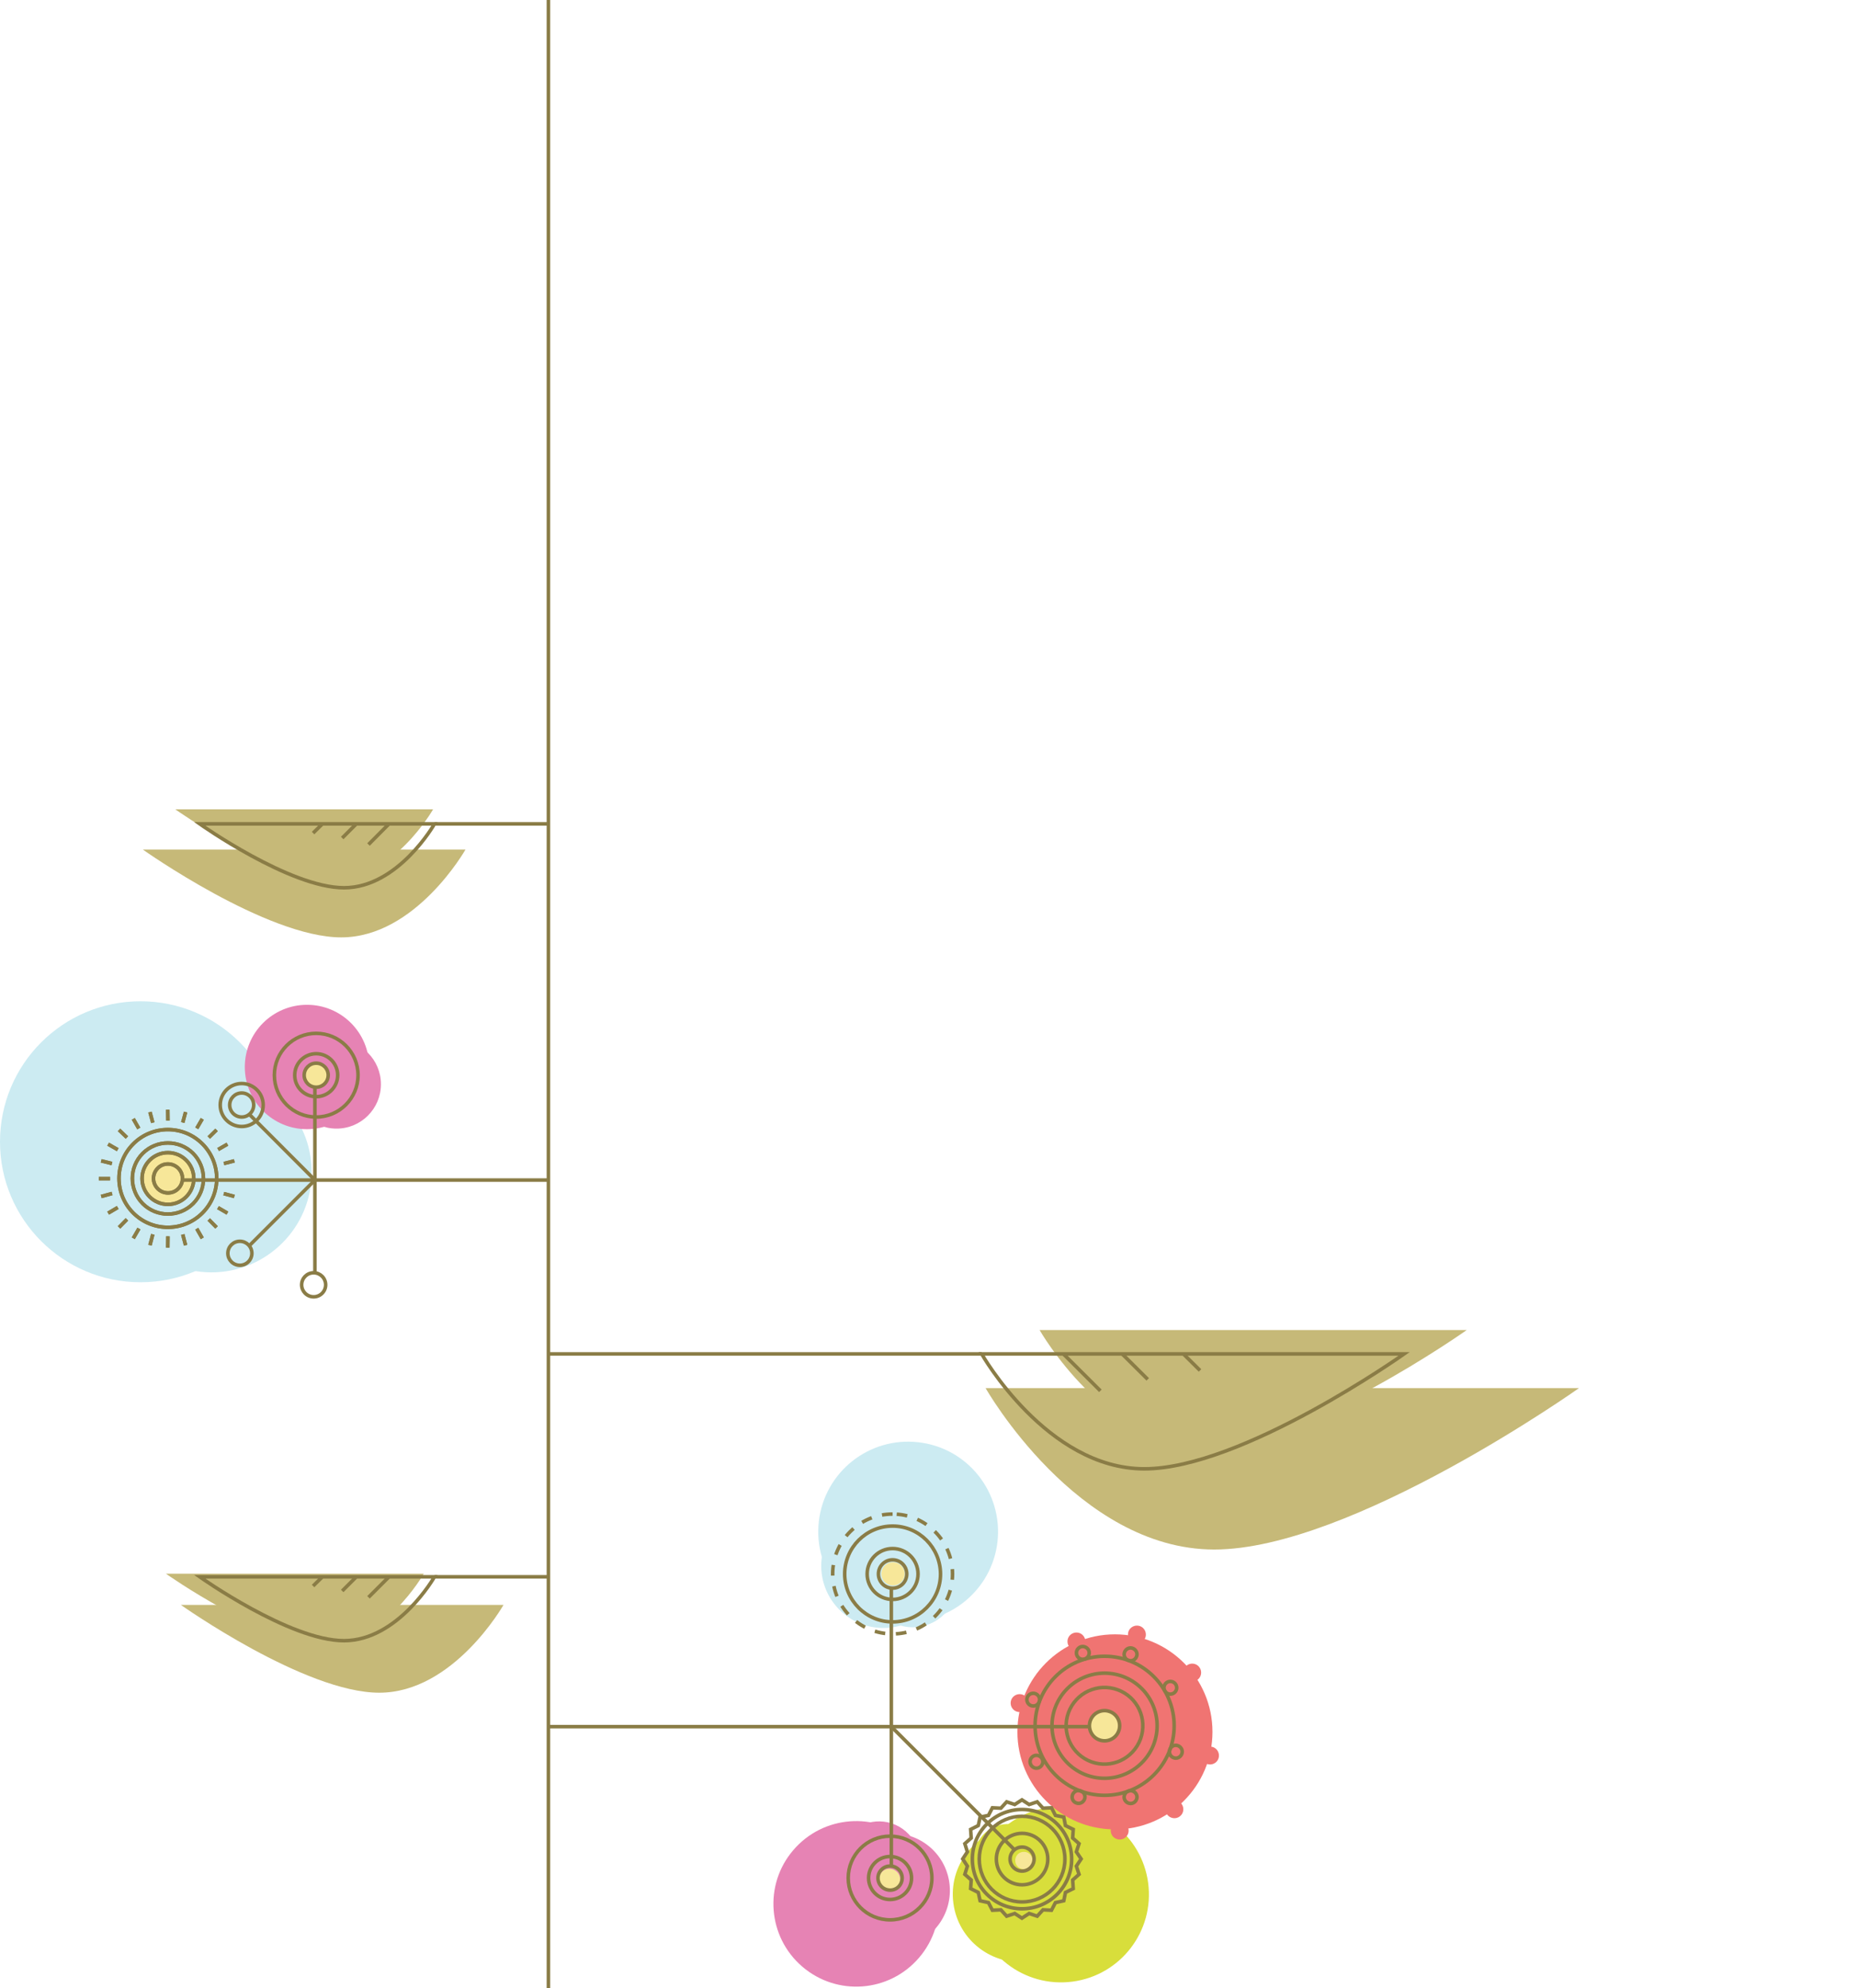 <?xml version="1.0" encoding="utf-8"?>
<!-- Generator: Adobe Illustrator 18.0.0, SVG Export Plug-In . SVG Version: 6.00 Build 0)  -->
<!DOCTYPE svg PUBLIC "-//W3C//DTD SVG 1.1//EN" "http://www.w3.org/Graphics/SVG/1.1/DTD/svg11.dtd">
<svg version="1.1" id="Layer_1" xmlns="http://www.w3.org/2000/svg" xmlns:xlink="http://www.w3.org/1999/xlink" x="0px" y="0px"
	 viewBox="0 0 1314.5 1406.5" enable-background="new 0 0 1314.5 1406.5" xml:space="preserve">
<g>
	<g>
		<path fill="#C6B978" d="M306.4,572.6H124c0,0,70,49.6,112.1,49.6C278.2,622.3,306.4,572.6,306.4,572.6z"/>
	</g>
</g>
<g>
	<g>
		<path fill="#C6B978" d="M329.3,601.1H101.1c0,0,87.6,62.1,140.3,62.1C294.1,663.2,329.3,601.1,329.3,601.1z"/>
	</g>
</g>
<g>
	<g>
		<path fill="#C6B978" d="M299.8,1113.4H117.4c0,0,70,49.6,112.1,49.6C271.7,1163,299.8,1113.4,299.8,1113.4z"/>
	</g>
</g>
<g>
	<g>
		<path fill="#C6B978" d="M356.2,1135.5H128c0,0,87.6,62.1,140.3,62.1C321,1197.6,356.2,1135.5,356.2,1135.5z"/>
	</g>
</g>
<g>
	<g>
		<path fill="#C6B978" d="M697.3,982.1h419.8c0,0-161.1,114.2-258.1,114.2C762,1096.2,697.3,982.1,697.3,982.1z"/>
	</g>
</g>
<g>
	<g>
		<path fill="#C6B978" d="M735.5,941h302.2c0,0-116,82.2-185.8,82.2C782.1,1023.2,735.5,941,735.5,941z"/>
	</g>
</g>
<circle fill="#CCEBF2" cx="99.4" cy="807.8" r="99.4"/>
<circle fill="#CCEBF2" cx="149.6" cy="829.3" r="70.9"/>
<circle fill="#CCEBF2" cx="105.4" cy="824" r="51.8"/>
<circle fill="#F7E799" cx="118.8" cy="833.8" r="18.5"/>
<g>
	<path fill="#D8DE3B" d="M689,1348.5c-4.5-34,19.4-65.3,53.5-69.8c34-4.5,65.3,19.4,69.8,53.5c4.5,34-19.4,65.3-53.5,69.8
		C724.7,1406.5,693.5,1382.5,689,1348.5z"/>
	<path fill="#D8DE3B" d="M674.5,1346.5c-3.5-26.3,15-50.4,41.3-53.9c26.3-3.5,50.4,15,53.9,41.3c3.5,26.3-15,50.4-41.3,53.9
		C702.1,1391.3,677.9,1372.8,674.5,1346.5z"/>
	<path fill="#D8DE3B" d="M697.5,1323.6c-2.4-18.2,10.4-34.9,28.6-37.3s34.9,10.4,37.3,28.6c2.4,18.2-10.4,34.9-28.6,37.3
		C716.6,1354.6,699.9,1341.8,697.5,1323.6z"/>
	<path fill="#D8DE3B" d="M689.5,1317.3c-1.7-13,7.4-24.9,20.4-26.6c13-1.7,24.9,7.4,26.6,20.4c1.7,13-7.4,24.9-20.4,26.6
		C703.1,1339.3,691.2,1330.2,689.5,1317.3z"/>
	<path fill="#D8DE3B" d="M710.7,1316.4c-1.3-9.5,5.4-18.2,14.9-19.4c9.5-1.3,18.2,5.4,19.4,14.9c1.3,9.5-5.4,18.2-14.9,19.4
		C720.6,1332.5,711.9,1325.8,710.7,1316.4z"/>
	<path fill="#F7E799" d="M718.3,1317.1c-0.4-3.4,1.9-6.5,5.3-6.9c3.4-0.4,6.5,1.9,6.9,5.3c0.4,3.4-1.9,6.5-5.3,6.9
		C721.8,1322.9,718.7,1320.5,718.3,1317.1z"/>
</g>
<g>
	<path fill="#E683B4" d="M561.3,1308.9c21.1-24.6,58-27.4,82.6-6.4c24.6,21.1,27.4,58,6.3,82.6c-21.1,24.6-58,27.4-82.6,6.3
		C543.1,1370.4,540.2,1333.4,561.3,1308.9z"/>
	<path fill="#E683B4" d="M600.8,1311.2c14.6-17,40.1-18.9,57.1-4.4c17,14.6,18.9,40.1,4.4,57.1c-14.6,17-40.1,18.9-57.1,4.4
		C588.2,1353.7,586.3,1328.2,600.8,1311.2z"/>
	<path fill="#E683B4" d="M600,1298.7c10.4-12.1,28.6-13.5,40.7-3.1c12.1,10.4,13.5,28.6,3.1,40.7c-10.4,12.1-28.6,13.5-40.7,3.1
		C591.1,1329.1,589.7,1310.8,600,1298.7z"/>
	<path fill="#E683B4" d="M618.1,1317.3c7.6-8.8,20.9-9.9,29.7-2.3c8.8,7.6,9.9,20.9,2.3,29.7c-7.6,8.8-20.9,9.9-29.7,2.3
		C611.5,1339.4,610.5,1326.1,618.1,1317.3z"/>
	<path fill="#F7E799" d="M623.6,1324.8c2.7-3.2,7.5-3.5,10.6-0.8c3.2,2.7,3.5,7.5,0.8,10.6c-2.7,3.2-7.5,3.5-10.6,0.8
		C621.3,1332.7,620.9,1328,623.6,1324.8z"/>
</g>
<g>
	<circle fill="#F07472" cx="788.8" cy="1225.3" r="69"/>
	<path fill="#F07472" d="M838.4,1187.2c-2.1-2.8-1.6-6.8,1.2-8.9c2.8-2.1,6.8-1.6,8.9,1.2c2.1,2.8,1.6,6.8-1.2,8.9
		C844.6,1190.5,840.6,1190,838.4,1187.2z"/>
	<path fill="#F07472" d="M825.8,1283.9c-2.1-2.8-1.6-6.8,1.2-8.9c2.8-2.1,6.8-1.6,8.9,1.2c2.1,2.8,1.6,6.8-1.2,8.9
		C832,1287.2,828,1286.7,825.8,1283.9z"/>
	<path fill="#F07472" d="M716.3,1208.8c-2.1-2.8-1.6-6.8,1.2-8.9c2.8-2.1,6.8-1.6,8.9,1.2c2.1,2.8,1.6,6.8-1.2,8.9
		C722.4,1212.1,718.4,1211.6,716.3,1208.8z"/>
	<path fill="#F07472" d="M799.3,1160.3c-2.1-2.8-1.6-6.8,1.2-8.9c2.8-2.1,6.8-1.6,8.9,1.2c2.1,2.8,1.6,6.8-1.2,8.9
		C805.5,1163.7,801.5,1163.1,799.3,1160.3z"/>
	<path fill="#F07472" d="M787.1,1299c-2.1-2.8-1.6-6.8,1.2-8.9c2.8-2.1,6.8-1.6,8.9,1.2c2.1,2.8,1.6,6.8-1.2,8.9
		C793.3,1302.3,789.3,1301.8,787.1,1299z"/>
	<path fill="#F07472" d="M851,1245.9c-2.1-2.8-1.6-6.8,1.2-8.9s6.8-1.6,8.9,1.2c2.1,2.8,1.6,6.8-1.2,8.9
		C857.1,1249.2,853.1,1248.6,851,1245.9z"/>
	<path fill="#F07472" d="M756.5,1165.2c-2.1-2.8-1.6-6.8,1.2-8.9c2.8-2.1,6.8-1.6,8.9,1.2c2.1,2.8,1.6,6.8-1.2,8.9
		C762.7,1168.5,758.7,1168,756.5,1165.2z"/>
</g>
<path fill="#F07472" d="M786.6,1269.1c-29-2.6-50.4-28.1-47.8-57.1c2.6-29,28.1-50.4,57.1-47.8c29,2.6,50.4,28.1,47.8,57.1
	C841.2,1250.3,815.6,1271.7,786.6,1269.1z"/>
<circle fill="#F07472" cx="777.3" cy="1242" r="37.6"/>
<circle fill="#F07472" cx="782.4" cy="1219" r="27.4"/>
<circle fill="#F7E799" cx="781.4" cy="1221" r="9.8"/>
<g>
	<path fill="#CCEBF2" d="M705.7,1090.8c-4,34.9-35.5,60-70.4,56c-34.9-4-60-35.5-56-70.4c4-34.9,35.5-60,70.4-56
		C684.6,1024.3,709.6,1055.9,705.7,1090.8z"/>
	<circle fill="#CCEBF2" cx="625" cy="1107.8" r="44"/>
	<circle fill="#CCEBF2" cx="645.8" cy="1119.9" r="31.4"/>
	<path fill="#CCEBF2" d="M649.4,1117.8c-1.4,12.6-12.8,21.6-25.3,20.1s-21.6-12.8-20.1-25.3c1.4-12.6,12.8-21.6,25.3-20.1
		C641.9,1093.9,650.9,1105.2,649.4,1117.8z"/>
	<circle fill="#F7E799" cx="631.8" cy="1113.5" r="8.2"/>
</g>
<g>
	<circle fill="#E683B4" cx="217.2" cy="754.9" r="44"/>
	<circle fill="#E683B4" cx="238.1" cy="767.1" r="31.4"/>
	<circle fill="#E683B4" cx="219" cy="762.3" r="22.9"/>
	<circle fill="#F7E799" cx="224" cy="760.6" r="8.2"/>
</g>
<g>
	<g>
		<path fill="none" stroke="#8A7C46" stroke-width="2.509" d="M307.4,582.9H141.3c0,0,63.7,45.2,102.1,45.2
			C281.7,628.1,307.4,582.9,307.4,582.9z"/>
		<line fill="none" stroke="#8A7C46" stroke-width="2.509" x1="307.4" y1="582.9" x2="388" y2="582.9"/>
	</g>
	<line fill="none" stroke="#8A7C46" stroke-width="2.509" x1="275.2" y1="582.9" x2="260.7" y2="597.5"/>
	<line fill="none" stroke="#8A7C46" stroke-width="2.509" x1="252.1" y1="582.9" x2="242.1" y2="592.9"/>
	<line fill="none" stroke="#8A7C46" stroke-width="2.509" x1="228.1" y1="582.9" x2="221.5" y2="589.4"/>
</g>
<g>
	<g>
		<path fill="none" stroke="#8A7C46" stroke-width="2.509" d="M307.4,1115.6H141.3c0,0,63.7,45.2,102.1,45.2
			C281.7,1160.7,307.4,1115.6,307.4,1115.6z"/>
		<line fill="none" stroke="#8A7C46" stroke-width="2.509" x1="307.4" y1="1115.6" x2="388" y2="1115.6"/>
	</g>
	<line fill="none" stroke="#8A7C46" stroke-width="2.509" x1="275.2" y1="1115.6" x2="260.7" y2="1130.1"/>
	<line fill="none" stroke="#8A7C46" stroke-width="2.509" x1="252.1" y1="1115.6" x2="242.1" y2="1125.6"/>
	<line fill="none" stroke="#8A7C46" stroke-width="2.509" x1="228.1" y1="1115.6" x2="221.5" y2="1122.1"/>
</g>
<g>
	<line fill="none" stroke="#8A7C46" stroke-width="2.509" x1="630.6" y1="1221.6" x2="717.7" y2="1308.7"/>
</g>
<line fill="none" stroke="#8A7C46" stroke-width="2.509" x1="388" y1="1221.6" x2="770.7" y2="1221.6"/>
<g>
	<path fill="none" stroke="#8A7C46" stroke-width="2.509" d="M623.7,1322.7c3.3-3.3,8.7-3.3,12.1,0c3.3,3.3,3.3,8.7,0,12.1
		c-3.3,3.3-8.7,3.3-12.1,0C620.3,1331.4,620.3,1326,623.7,1322.7z"/>
	<line fill="none" stroke="#8A7C46" stroke-width="2.509" x1="630.6" y1="1221.6" x2="630.6" y2="1320.2"/>
</g>
<g>
	<line fill="none" stroke="#8A7C46" stroke-width="2.509" x1="630.6" y1="1221.6" x2="630.6" y2="1123.6"/>
</g>
<g>
	<path fill="none" stroke="#8A7C46" stroke-width="2.509" d="M630.6,1221.6"/>
</g>
<circle fill="none" stroke="#8A7C46" stroke-width="2.509" cx="629.7" cy="1328.7" r="15.2"/>
<circle fill="none" stroke="#8A7C46" stroke-width="2.509" cx="223.7" cy="760.7" r="29.6"/>
<g>
	<g>
		<path fill="none" stroke="#8A7C46" stroke-width="2.509" d="M179.5,781.8c0,4.7-3.8,8.5-8.5,8.5c-4.7,0-8.5-3.8-8.5-8.5
			c0-4.7,3.8-8.5,8.5-8.5C175.7,773.3,179.5,777.1,179.5,781.8z"/>
		<line fill="none" stroke="#8A7C46" stroke-width="2.509" x1="222.8" y1="834.9" x2="176.4" y2="788.4"/>
	</g>
	<line fill="none" stroke="#8A7C46" stroke-width="2.509" x1="388" y1="834.9" x2="128.9" y2="834.9"/>
	<g>
		<circle fill="none" stroke="#8A7C46" stroke-width="2.509" cx="223.7" cy="760.7" r="8.5"/>
		<line fill="none" stroke="#8A7C46" stroke-width="2.509" x1="222.8" y1="834.9" x2="222.8" y2="769.2"/>
	</g>
	<g>
		<circle fill="none" stroke="#8A7C46" stroke-width="2.509" cx="221.9" cy="909" r="8.5"/>
		<line fill="none" stroke="#8A7C46" stroke-width="2.509" x1="222.8" y1="834.9" x2="222.8" y2="900.6"/>
	</g>
	<g>
		<circle fill="none" stroke="#8A7C46" stroke-width="2.509" cx="169.7" cy="886.7" r="8.5"/>
		<line fill="none" stroke="#8A7C46" stroke-width="2.509" x1="222.8" y1="834.9" x2="176.4" y2="881.3"/>
	</g>
</g>
<circle fill="none" stroke="#8A7C46" stroke-width="2.509" cx="223.7" cy="760.7" r="15.2"/>
<g>
	<path fill="none" stroke="#8A7C46" stroke-width="2.509" d="M101,816c-9.8,9.8-9.8,25.7,0,35.6c9.8,9.8,25.7,9.8,35.6,0
		c9.8-9.8,9.8-25.7,0-35.6C126.8,806.2,110.8,806.2,101,816z"/>
	<g>
		<g>
			<path fill="none" stroke="#8A7C46" stroke-width="2.509" d="M126.1,826.5c4,4,4,10.5,0,14.5c-4,4-10.5,4-14.5,0
				c-4-4-4-10.5,0-14.5C115.5,822.5,122,822.5,126.1,826.5z"/>
		</g>
		<path fill="none" stroke="#8A7C46" stroke-width="2.509" d="M94.3,809.3c-13.5,13.5-13.5,35.4,0,48.9c13.5,13.5,35.4,13.5,48.9,0
			c13.5-13.5,13.5-35.4,0-48.9C129.7,795.8,107.8,795.8,94.3,809.3z"/>
		<circle fill="none" stroke="#8A7C46" stroke-width="2.509" cx="118.8" cy="833.8" r="18.3"/>
	</g>
	<line fill="none" stroke="#8A7C46" stroke-width="2.509" x1="84.2" y1="799.4" x2="89.8" y2="804.8"/>
	<line fill="none" stroke="#8A7C46" stroke-width="2.509" x1="94.3" y1="791.6" x2="98.2" y2="798.4"/>
	<line fill="none" stroke="#8A7C46" stroke-width="2.509" x1="106.1" y1="786.8" x2="108.1" y2="794.3"/>
	<line fill="none" stroke="#8A7C46" stroke-width="2.509" x1="118.7" y1="785.1" x2="118.8" y2="792.8"/>
	<line fill="none" stroke="#8A7C46" stroke-width="2.509" x1="131.3" y1="786.8" x2="129.3" y2="794.2"/>
	<line fill="none" stroke="#8A7C46" stroke-width="2.509" x1="143.1" y1="791.6" x2="139.2" y2="798.3"/>
	<line fill="none" stroke="#8A7C46" stroke-width="2.509" x1="153.2" y1="799.4" x2="147.7" y2="804.8"/>
	<line fill="none" stroke="#8A7C46" stroke-width="2.509" x1="160.9" y1="809.5" x2="154.3" y2="813.3"/>
	<line fill="none" stroke="#8A7C46" stroke-width="2.509" x1="158.4" y1="823.2" x2="165.8" y2="821.3"/>
	<line fill="none" stroke="#8A7C46" stroke-width="2.509" x1="158.3" y1="844.5" x2="165.8" y2="846.5"/>
	<line fill="none" stroke="#8A7C46" stroke-width="2.509" x1="154.2" y1="854.4" x2="160.9" y2="858.3"/>
	<line fill="none" stroke="#8A7C46" stroke-width="2.509" x1="139.2" y1="869.3" x2="143.1" y2="876.1"/>
	<line fill="none" stroke="#8A7C46" stroke-width="2.509" x1="129.3" y1="873.4" x2="131.3" y2="881"/>
	<line fill="none" stroke="#8A7C46" stroke-width="2.509" x1="118.8" y1="874.7" x2="118.7" y2="882.7"/>
	<line fill="none" stroke="#8A7C46" stroke-width="2.509" x1="108.1" y1="873.3" x2="106.1" y2="881"/>
	<line fill="none" stroke="#8A7C46" stroke-width="2.509" x1="98.3" y1="869.2" x2="94.3" y2="876.1"/>
	<line fill="none" stroke="#8A7C46" stroke-width="2.509" x1="89.8" y1="862.7" x2="84.2" y2="868.4"/>
	<line fill="none" stroke="#8A7C46" stroke-width="2.509" x1="83.3" y1="854.3" x2="76.5" y2="858.3"/>
	<line fill="none" stroke="#8A7C46" stroke-width="2.509" x1="71.6" y1="846.5" x2="79.3" y2="844.4"/>
	<line fill="none" stroke="#8A7C46" stroke-width="2.509" x1="69.9" y1="833.9" x2="77.9" y2="833.9"/>
	<line fill="none" stroke="#8A7C46" stroke-width="2.509" x1="71.6" y1="821.3" x2="79.2" y2="823.2"/>
	<line fill="none" stroke="#8A7C46" stroke-width="2.509" x1="76.5" y1="809.5" x2="83.3" y2="813.4"/>
	<line fill="none" stroke="#8A7C46" stroke-width="2.509" x1="153.2" y1="868.4" x2="147.7" y2="862.8"/>
</g>
<g>
	<path fill="none" stroke="#8A7C46" stroke-width="2.509" d="M101,816c-9.8,9.8-9.8,25.7,0,35.6c9.8,9.8,25.7,9.8,35.6,0
		c9.8-9.8,9.8-25.7,0-35.6C126.8,806.2,110.8,806.2,101,816z"/>
	<g>
		<g>
			<path fill="none" stroke="#8A7C46" stroke-width="2.509" d="M126.1,826.5c4,4,4,10.5,0,14.5c-4,4-10.5,4-14.5,0
				c-4-4-4-10.5,0-14.5C115.5,822.5,122,822.5,126.1,826.5z"/>
		</g>
		<path fill="none" stroke="#8A7C46" stroke-width="2.509" d="M94.3,809.3c-13.5,13.5-13.5,35.4,0,48.9c13.5,13.5,35.4,13.5,48.9,0
			c13.5-13.5,13.5-35.4,0-48.9C129.7,795.8,107.8,795.8,94.3,809.3z"/>
		<circle fill="none" stroke="#8A7C46" stroke-width="2.509" cx="118.8" cy="833.8" r="18.3"/>
	</g>
	<line fill="none" stroke="#8A7C46" stroke-width="2.509" x1="84.2" y1="799.4" x2="89.8" y2="804.8"/>
	<line fill="none" stroke="#8A7C46" stroke-width="2.509" x1="94.3" y1="791.6" x2="98.2" y2="798.4"/>
	<line fill="none" stroke="#8A7C46" stroke-width="2.509" x1="106.1" y1="786.8" x2="108.1" y2="794.3"/>
	<line fill="none" stroke="#8A7C46" stroke-width="2.509" x1="118.7" y1="785.1" x2="118.8" y2="792.8"/>
	<line fill="none" stroke="#8A7C46" stroke-width="2.509" x1="131.3" y1="786.8" x2="129.3" y2="794.2"/>
	<line fill="none" stroke="#8A7C46" stroke-width="2.509" x1="143.1" y1="791.6" x2="139.2" y2="798.3"/>
	<line fill="none" stroke="#8A7C46" stroke-width="2.509" x1="153.2" y1="799.4" x2="147.7" y2="804.8"/>
	<line fill="none" stroke="#8A7C46" stroke-width="2.509" x1="160.9" y1="809.5" x2="154.3" y2="813.3"/>
	<line fill="none" stroke="#8A7C46" stroke-width="2.509" x1="158.4" y1="823.2" x2="165.8" y2="821.3"/>
	<line fill="none" stroke="#8A7C46" stroke-width="2.509" x1="158.3" y1="844.5" x2="165.8" y2="846.5"/>
	<line fill="none" stroke="#8A7C46" stroke-width="2.509" x1="154.2" y1="854.4" x2="160.9" y2="858.3"/>
	<line fill="none" stroke="#8A7C46" stroke-width="2.509" x1="139.2" y1="869.3" x2="143.1" y2="876.1"/>
	<line fill="none" stroke="#8A7C46" stroke-width="2.509" x1="129.3" y1="873.4" x2="131.3" y2="881"/>
	<line fill="none" stroke="#8A7C46" stroke-width="2.509" x1="118.8" y1="874.7" x2="118.7" y2="882.7"/>
	<line fill="none" stroke="#8A7C46" stroke-width="2.509" x1="108.1" y1="873.3" x2="106.1" y2="881"/>
	<line fill="none" stroke="#8A7C46" stroke-width="2.509" x1="98.3" y1="869.2" x2="94.3" y2="876.1"/>
	<line fill="none" stroke="#8A7C46" stroke-width="2.509" x1="89.8" y1="862.7" x2="84.2" y2="868.4"/>
	<line fill="none" stroke="#8A7C46" stroke-width="2.509" x1="83.3" y1="854.3" x2="76.5" y2="858.3"/>
	<line fill="none" stroke="#8A7C46" stroke-width="2.509" x1="71.6" y1="846.5" x2="79.3" y2="844.4"/>
	<line fill="none" stroke="#8A7C46" stroke-width="2.509" x1="69.9" y1="833.9" x2="77.9" y2="833.9"/>
	<line fill="none" stroke="#8A7C46" stroke-width="2.509" x1="71.6" y1="821.3" x2="79.2" y2="823.2"/>
	<line fill="none" stroke="#8A7C46" stroke-width="2.509" x1="76.5" y1="809.5" x2="83.3" y2="813.4"/>
	<line fill="none" stroke="#8A7C46" stroke-width="2.509" x1="153.2" y1="868.4" x2="147.7" y2="862.8"/>
</g>
<circle fill="none" stroke="#8A7C46" stroke-width="2.509" cx="171" cy="781.8" r="15.2"/>
<g>
	<path fill="none" stroke="#8A7C46" stroke-width="2.509" d="M785.1,1210.9c5.6,2,8.4,8.2,6.4,13.7c-2,5.6-8.2,8.4-13.7,6.4
		c-5.6-2-8.4-8.2-6.4-13.7C773.4,1211.7,779.6,1208.9,785.1,1210.9z"/>
	<path fill="none" stroke="#8A7C46" stroke-width="2.509" d="M790.7,1195.5c-14.1-5.1-29.6,2.1-34.8,16.2
		c-5.1,14.1,2.1,29.6,16.2,34.8c14.1,5.1,29.6-2.1,34.8-16.2C812,1216.2,804.8,1200.6,790.7,1195.5z"/>
	<circle fill="none" stroke="#8A7C46" stroke-width="2.509" cx="781.5" cy="1221" r="49.2"/>
	<path fill="none" stroke="#8A7C46" stroke-width="2.509" d="M794.2,1186c-19.3-7-40.6,2.9-47.7,22.2c-7,19.3,2.9,40.6,22.2,47.7
		c19.3,7,40.6-2.9,47.7-22.2C823.4,1214.4,813.5,1193.1,794.2,1186z"/>
	<path fill="none" stroke="#8A7C46" stroke-width="2.509" d="M827.6,1237.8c0.9-2.4,3.5-3.6,5.8-2.7c2.4,0.9,3.6,3.5,2.7,5.8
		c-0.9,2.4-3.5,3.6-5.8,2.7C828,1242.8,826.8,1240.2,827.6,1237.8z"/>
	<circle fill="none" stroke="#8A7C46" stroke-width="2.509" cx="731" cy="1202.5" r="4.5"/>
	<path fill="none" stroke="#8A7C46" stroke-width="2.509" d="M758.8,1269.8c0.9-2.4,3.5-3.6,5.8-2.7c2.4,0.9,3.6,3.5,2.7,5.8
		c-0.9,2.4-3.5,3.6-5.8,2.7C759.1,1274.8,757.9,1272.2,758.8,1269.8z"/>
	<path fill="none" stroke="#8A7C46" stroke-width="2.509" d="M761.8,1167.9c0.9-2.4,3.5-3.6,5.8-2.7c2.4,0.9,3.6,3.5,2.7,5.8
		c-0.9,2.4-3.5,3.6-5.8,2.7C762.2,1172.9,761,1170.3,761.8,1167.9z"/>
	<circle fill="none" stroke="#8A7C46" stroke-width="2.509" cx="828" cy="1194.1" r="4.5"/>
	<path fill="none" stroke="#8A7C46" stroke-width="2.509" d="M729,1244.9c0.9-2.4,3.5-3.6,5.8-2.7c2.4,0.9,3.6,3.5,2.7,5.8
		c-0.9,2.4-3.5,3.6-5.8,2.7C729.4,1249.8,728.2,1247.2,729,1244.9z"/>
	<path fill="none" stroke="#8A7C46" stroke-width="2.509" d="M795.6,1269.9c0.9-2.4,3.5-3.6,5.8-2.7c2.4,0.9,3.6,3.5,2.7,5.8
		c-0.9,2.4-3.5,3.6-5.8,2.7C795.9,1274.8,794.7,1272.2,795.6,1269.9z"/>
	<path fill="none" stroke="#8A7C46" stroke-width="2.509" d="M795.6,1168.9c0.9-2.4,3.5-3.6,5.8-2.7c2.4,0.9,3.6,3.5,2.7,5.8
		c-0.9,2.4-3.5,3.6-5.8,2.7C796,1173.9,794.7,1171.3,795.6,1168.9z"/>
</g>
<g>
	<g>
		<path fill="none" stroke="#8A7C46" stroke-width="2.509" d="M638.6,1106.5c3.9,3.9,3.9,10.3,0,14.2c-3.9,3.9-10.3,3.9-14.2,0
			c-3.9-3.9-3.9-10.3,0-14.2C628.3,1102.6,634.7,1102.6,638.6,1106.5z"/>
	</g>
	<path fill="none" stroke="#8A7C46" stroke-width="2.509" stroke-dasharray="7.528" d="M631.5,1071.2c-23.4,0-42.4,19-42.4,42.4
		c0,23.4,19,42.4,42.4,42.4c23.4,0,42.4-19,42.4-42.4C673.9,1090.2,654.9,1071.2,631.5,1071.2z"/>
	<path fill="none" stroke="#8A7C46" stroke-width="2.509" d="M631.5,1079.7c-18.7,0-33.9,15.2-33.9,33.9
		c0,18.7,15.2,33.9,33.9,33.9c18.7,0,33.9-15.2,33.9-33.9C665.3,1094.9,650.2,1079.7,631.5,1079.7z"/>
	<circle fill="none" stroke="#8A7C46" stroke-width="2.509" cx="631.5" cy="1113.6" r="18"/>
</g>
<circle fill="none" stroke="#8A7C46" stroke-width="2.509" cx="629.7" cy="1328.7" r="29.6"/>
<g>
	<circle fill="none" stroke="#8A7C46" stroke-width="2.509" cx="723.1" cy="1315.3" r="8.5"/>
	<g>
		<path fill="none" stroke="#8A7C46" stroke-width="2.509" d="M747.9,1290.5c-13.7-13.7-36-13.7-49.7,0c-13.7,13.7-13.7,36,0,49.7
			c13.7,13.7,36,13.7,49.7,0S761.6,1304.2,747.9,1290.5z"/>
		<circle fill="none" stroke="#8A7C46" stroke-width="2.509" cx="723.1" cy="1315.3" r="30.3"/>
		<circle fill="none" stroke="#8A7C46" stroke-width="2.509" cx="723.1" cy="1315.3" r="18.2"/>
		<polygon fill="none" stroke="#8A7C46" stroke-width="2.509" points="752.6,1285.6 753.8,1291.6 759.3,1294.3 758.9,1300.4 
			763.4,1304.4 761.5,1310.2 764.9,1315.2 761.5,1320.3 763.4,1326.1 758.9,1330.1 759.3,1336.2 753.8,1338.9 752.6,1344.8 
			746.7,1346.1 743.9,1351.5 737.9,1351.2 733.8,1355.7 728.1,1353.8 723,1357.1 717.9,1353.8 712.2,1355.7 708.1,1351.2 
			702.1,1351.5 699.3,1346.1 693.4,1344.8 692.1,1338.9 686.7,1336.2 687.1,1330.1 682.6,1326.1 684.4,1320.3 681.1,1315.2 
			684.4,1310.2 682.6,1304.4 687.1,1300.4 686.7,1294.3 692.1,1291.6 693.4,1285.6 699.3,1284.4 702.1,1279 708.1,1279.3 
			712.2,1274.8 717.9,1276.7 723,1273.4 728.1,1276.7 733.8,1274.8 737.9,1279.3 743.9,1279 746.7,1284.4 		"/>
	</g>
</g>
<g>
	<g>
		<path fill="none" stroke="#8A7C46" stroke-width="2.509" d="M694.5,957.9h298.9c0,0-114.7,81.3-183.8,81.3
			C740.6,1039.2,694.5,957.9,694.5,957.9z"/>
		<line fill="none" stroke="#8A7C46" stroke-width="2.509" x1="694.5" y1="957.9" x2="388" y2="957.9"/>
	</g>
	<line fill="none" stroke="#8A7C46" stroke-width="2.509" x1="752.3" y1="957.9" x2="778.5" y2="984"/>
	<line fill="none" stroke="#8A7C46" stroke-width="2.509" x1="793.9" y1="957.9" x2="812" y2="975.9"/>
	<line fill="none" stroke="#8A7C46" stroke-width="2.509" x1="837.2" y1="957.9" x2="849" y2="969.6"/>
</g>
<line fill="none" stroke="#8A7C46" stroke-width="2.509" x1="388" y1="2726.3" x2="388" y2="-2556.8"/>
</svg>
